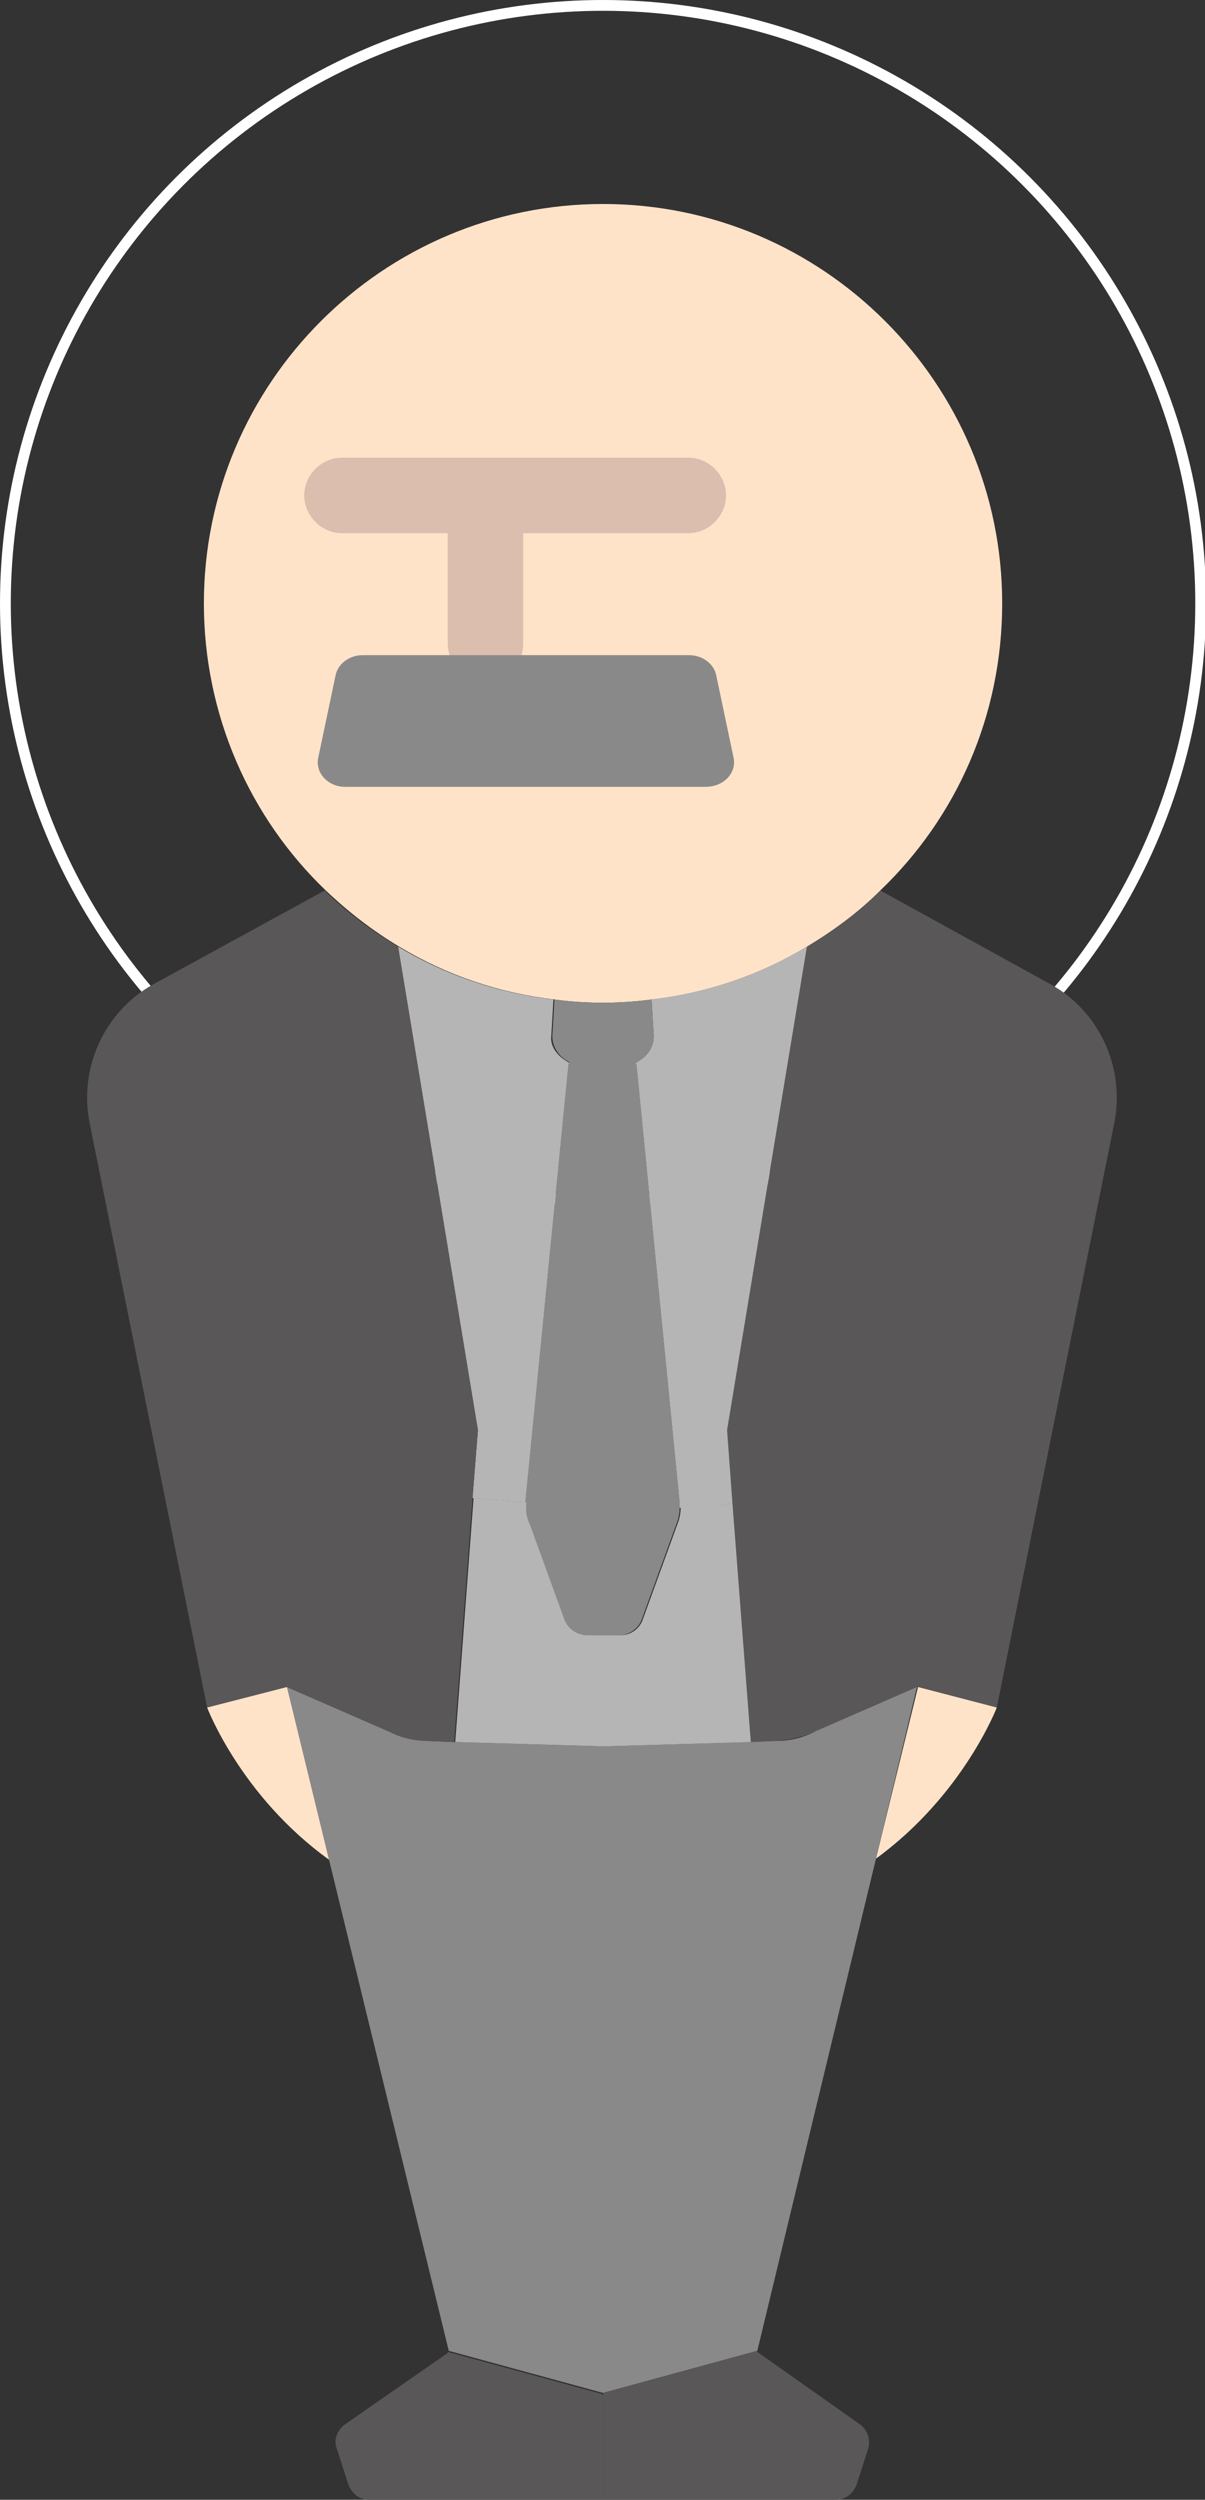 <?xml version="1.0" encoding="utf-8"?>
<!-- Generator: Adobe Illustrator 18.0.0, SVG Export Plug-In . SVG Version: 6.00 Build 0)  -->
<!DOCTYPE svg PUBLIC "-//W3C//DTD SVG 1.1//EN" "http://www.w3.org/Graphics/SVG/1.1/DTD/svg11.dtd">
<svg version="1.1" xmlns="http://www.w3.org/2000/svg" xmlns:xlink="http://www.w3.org/1999/xlink" x="0px" y="0px"
	 viewBox="0 0 111.7 231.6" enable-background="new 0 0 111.7 231.6" xml:space="preserve">
<rect x="0" y="0" width="111.7" height="231.6" fill="#333333" stroke="none"/>
<g id="圖層_1">
	<g>
		<circle fill="none" stroke="#FFFFFF" stroke-miterlimit="10" cx="55.9" cy="55.9" r="55.4"/>
		<g>
			<g>
				<g id="XMLID_1_">
					<g>
						<path fill="#595757" d="M85.1,156.3l-9.4,4.1c-1.2,0.5-2.4,0.8-3.7,0.9l-2.4,0.1l-1.7-22.1l-0.5-6.8l7.4-44.8v0
							c2.5-1.5,4.8-3.2,6.8-5.2l15.8,8.7c4.5,2.5,6.9,7.7,5.9,12.8l-10.9,54.2L85.1,156.3z"/>
						<path fill="#FFE3C9" d="M85.1,156.3l7.3,1.9v0c0,0-3.1,8.1-11.2,14L85.1,156.3z"/>
						<path fill="#898989" d="M30.5,172.3l-3.9-16l9.4,4.1c1.2,0.5,2.5,0.8,3.7,0.9l2.4,0.1l13.7,0.4l13.7-0.4l2.4-0.1
							c1.3,0,2.6-0.3,3.7-0.9l9.4-4.1l-3.8,15.9l-11,45.6l0,0l-14.3,3.9l-14.3-3.9l0,0L30.5,172.3z"/>
						<path fill="#595757" d="M79.7,224.6c0.7,0.5,1,1.4,0.8,2.2l-1.1,3.4c-0.3,0.8-1,1.4-1.9,1.4H55.9v-9.7v-0.2l14.3-3.9l0,0.1
							L79.7,224.6z"/>
						<path fill="#B5B5B6" d="M67.4,132.5l0.5,6.8l-4.9,0.4c0-0.1,0-0.3,0-0.4l-4-40.6l-0.1-0.2l0.6-0.4c0.7-0.5,1.1-1.3,1.1-2.1
							l-0.2-3.4c5.2-0.6,10.1-2.3,14.4-4.9L67.4,132.5z"/>
						<path fill="#898989" d="M59,98.6l4,40.6c0,0.1,0,0.3,0,0.4c0,0.6-0.1,1.1-0.3,1.6l-3.2,8.8c-0.3,0.9-1.2,1.5-2.1,1.5h-1.5
							h-1.6c-1,0-1.8-0.6-2.1-1.5l-3.2-8.8c-0.2-0.6-0.3-1.3-0.3-2l4-40.6l0.1-0.2l1.8,1.1c0.7,0.5,1.7,0.5,2.4,0l1.8-1.1L59,98.6z"
							/>
						<path fill="#FFE3C9" d="M51.4,92.6c-5.2-0.6-10.1-2.3-14.4-4.9c-2.5-1.5-4.7-3.2-6.8-5.2c-7-6.7-11.3-16.2-11.3-26.6
							c0-20.4,16.6-37,37-37s37,16.6,37,37c0,10.5-4.3,19.9-11.3,26.6c-2,2-4.3,3.7-6.8,5.2v0c-4.3,2.6-9.2,4.3-14.4,4.9
							c-1.5,0.2-3,0.3-4.5,0.3S52.8,92.8,51.4,92.6z"/>
						<path fill="#595757" d="M55.9,221.9v9.7H34.2c-0.9,0-1.6-0.6-1.9-1.4l-1.1-3.4c-0.3-0.8,0.1-1.7,0.8-2.2l9.5-6.6l0-0.1
							l14.3,3.9V221.9z"/>
						<path fill="#898989" d="M55.9,92.9c1.5,0,3-0.1,4.5-0.3l0.2,3.4c0,0.8-0.4,1.6-1.1,2.1l-0.6,0.4l-1.8,1.1
							c-0.7,0.5-1.7,0.5-2.4,0l-1.8-1.1l-0.6-0.4c-0.7-0.5-1.1-1.3-1.1-2.1l0.2-3.4C52.8,92.8,54.3,92.9,55.9,92.9z"/>
						<path fill="#B5B5B6" d="M52.7,98.6l-4,40.6l-4.9-0.4l0.5-6.3l-7.4-44.8c4.3,2.6,9.2,4.3,14.4,4.9L51.1,96
							c-0.1,0.8,0.4,1.6,1.1,2.1l0.6,0.4L52.7,98.6z"/>
						<path fill="#B5B5B6" d="M67.9,139.3l1.7,22.1l-13.7,0.4l-13.7-0.4l1.7-22.6l4.9,0.4c-0.1,0.7,0,1.4,0.3,2l3.2,8.8
							c0.3,0.9,1.2,1.5,2.1,1.5h1.6h1.5c1,0,1.8-0.6,2.1-1.5l3.2-8.8c0.2-0.5,0.3-1,0.3-1.6L67.9,139.3z"/>
						<path fill="#595757" d="M26.6,156.3l-7.4,1.9L8.3,104c-1-5.1,1.4-10.3,5.9-12.8l15.9-8.7l0,0c2,2,4.3,3.7,6.8,5.2l7.4,44.8
							l-0.5,6.3l-1.7,22.6l-2.4-0.1c-1.3,0-2.6-0.3-3.7-0.9L26.6,156.3z"/>
						<path fill="#FFE3C9" d="M19.2,158.2l7.4-1.9l3.9,16C22.3,166.4,19.2,158.2,19.2,158.2L19.2,158.2z"/>
					</g>
				</g>
			</g>
			<g>
				<g>
					<path fill="#DBBEAD" d="M63.8,49.4H31.7c-1.9,0-3.5-1.6-3.5-3.5s1.6-3.5,3.5-3.5h32.1c1.9,0,3.5,1.6,3.5,3.5
						S65.7,49.4,63.8,49.4z"/>
				</g>
				<g>
					<path fill="#DBBEAD" d="M45,63.1c-1.9,0-3.5-1.6-3.5-3.5V46c0-1.9,1.6-3.5,3.5-3.5c1.9,0,3.5,1.6,3.5,3.5v13.7
						C48.5,61.5,46.9,63.1,45,63.1z"/>
				</g>
				<path fill="#898989" d="M65.4,72.9H32c-1.6,0-2.8-1.3-2.5-2.7l1.6-7.6c0.2-1.1,1.3-1.9,2.5-1.9h30.3c1.2,0,2.3,0.8,2.5,1.9
					l1.6,7.6C68.3,71.6,67.1,72.9,65.4,72.9z"/>
			</g>
		</g>
	</g>
</g>
<g id="Layer_2">
</g>
</svg>

